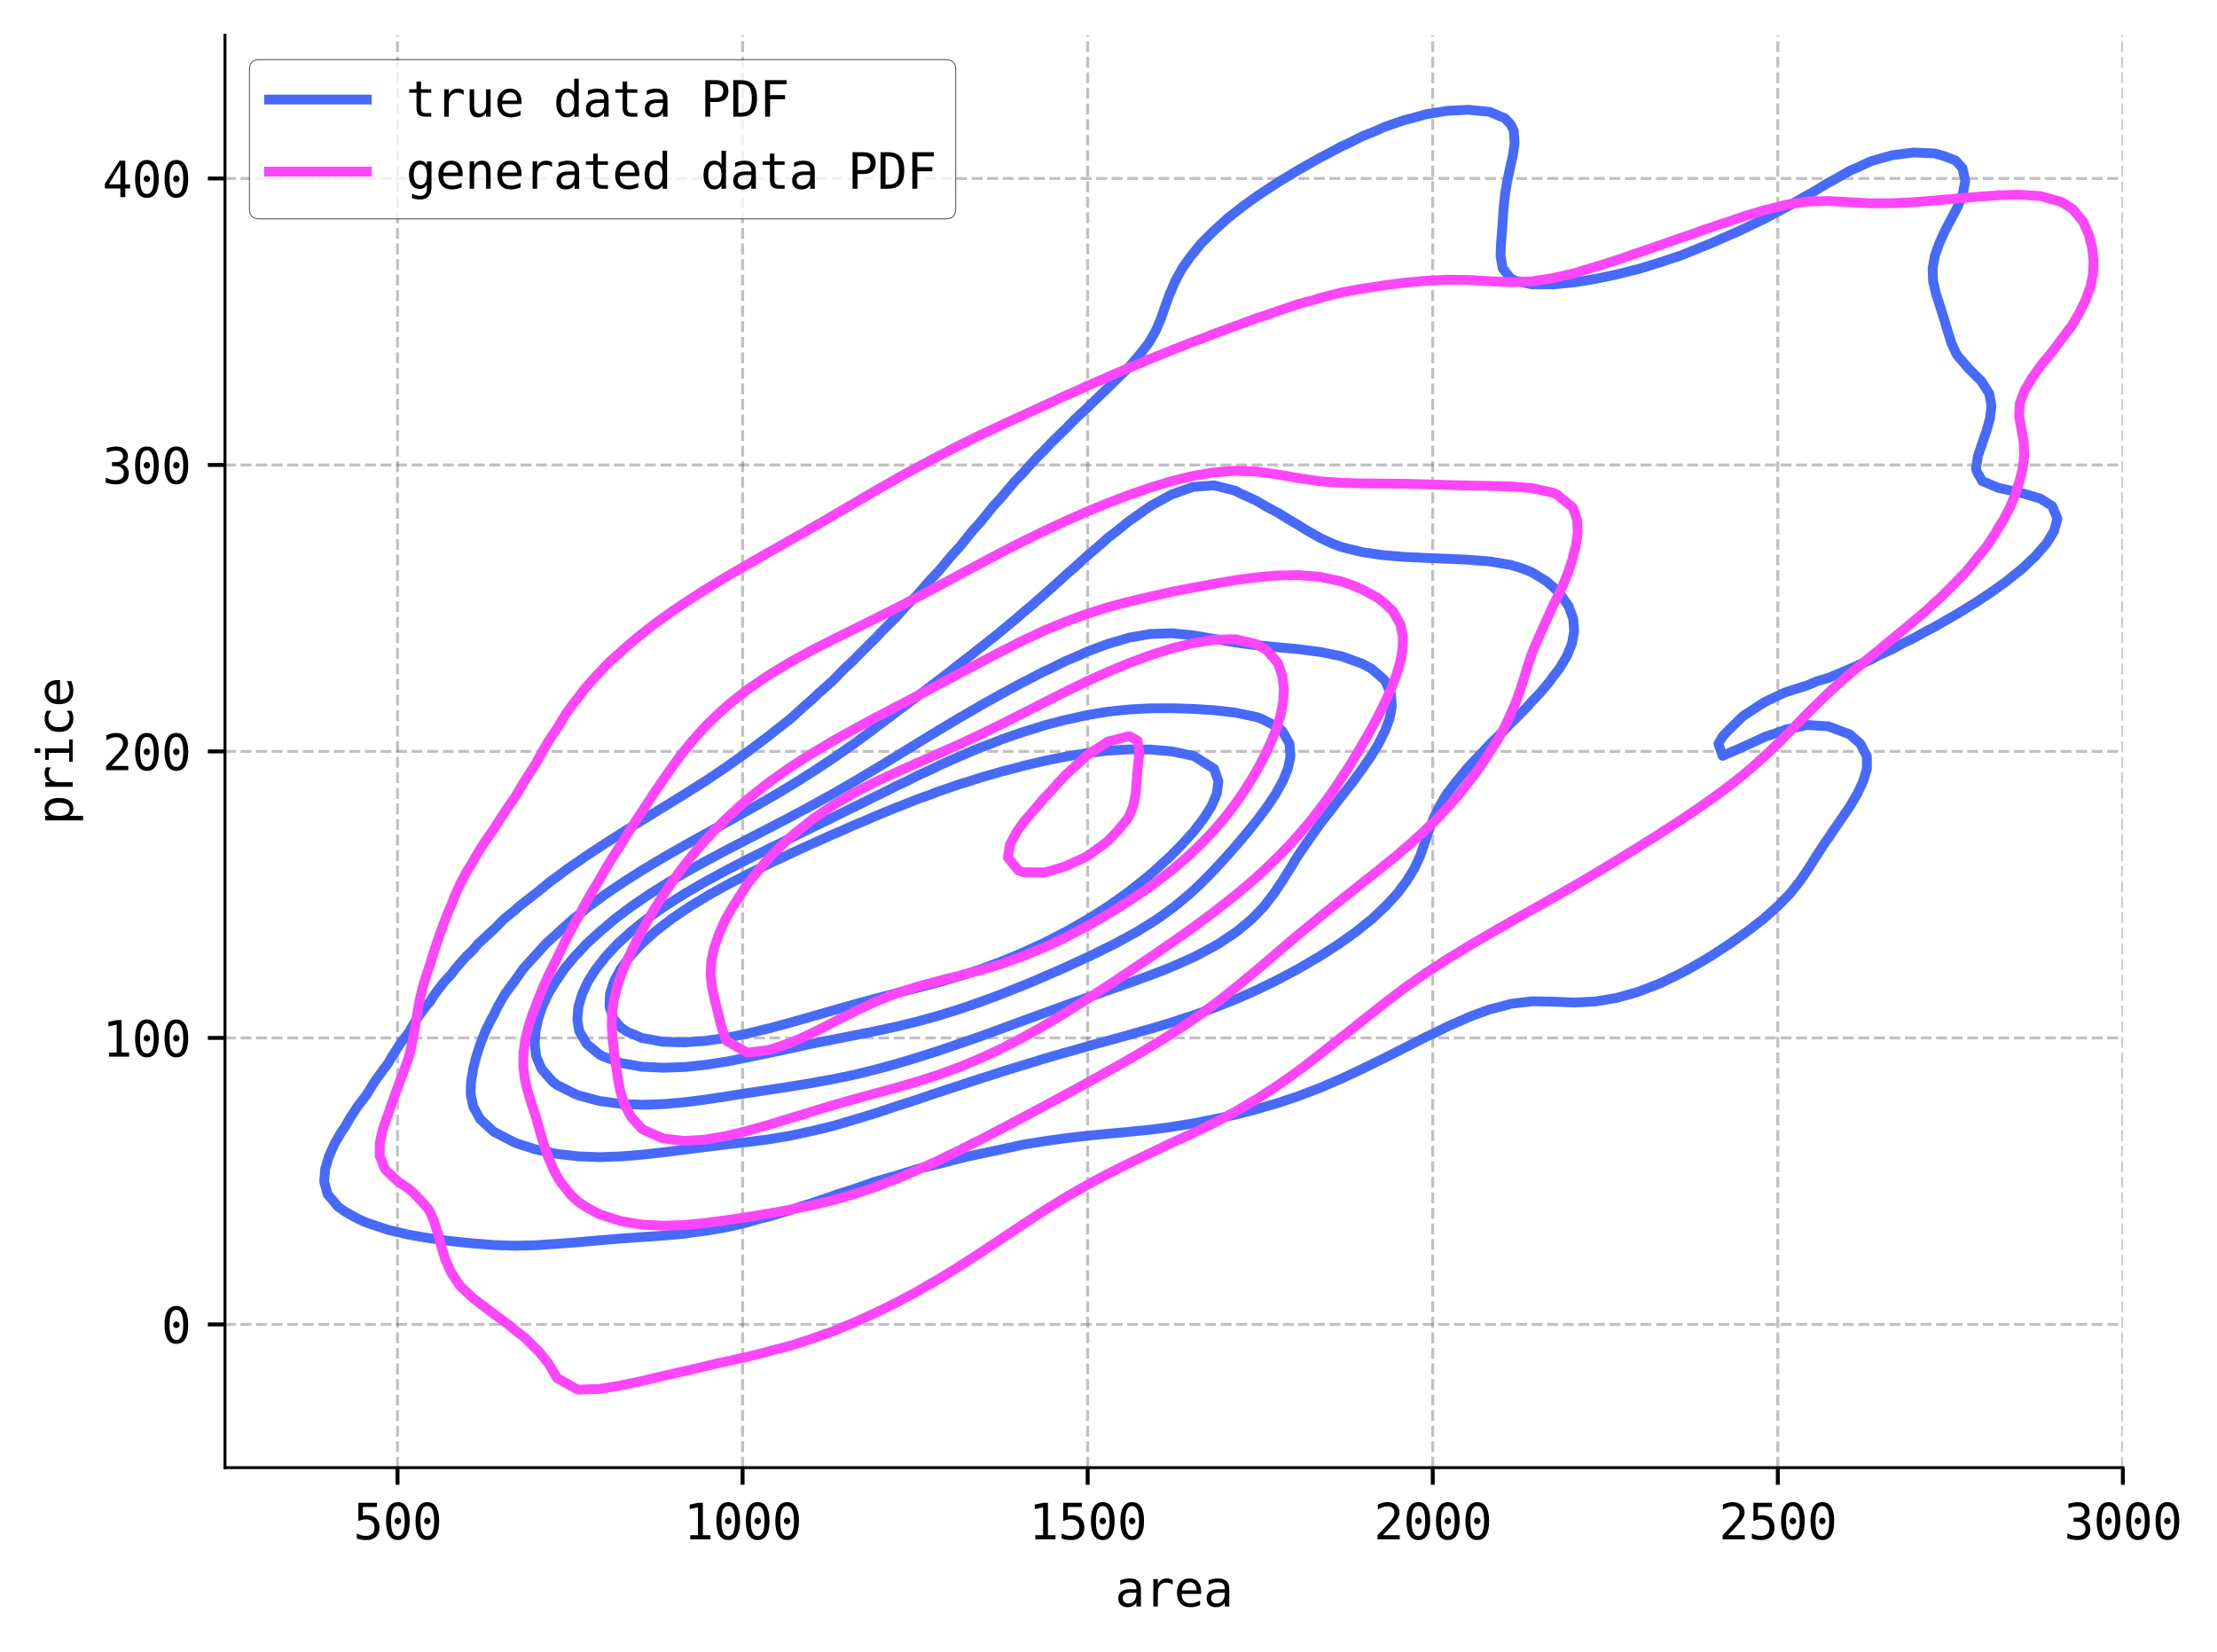 <?xml version="1.0" encoding="utf-8" standalone="no"?>
<!DOCTYPE svg PUBLIC "-//W3C//DTD SVG 1.1//EN"
  "http://www.w3.org/Graphics/SVG/1.1/DTD/svg11.dtd">
<svg xmlns:xlink="http://www.w3.org/1999/xlink" width="453.203pt" height="337.702pt" viewBox="0 0 453.203 337.702" xmlns="http://www.w3.org/2000/svg" version="1.1">
 <defs>
  <style type="text/css">*{stroke-linejoin: round; stroke-linecap: butt}</style>
 </defs>
 <g id="figure_1">
  <g id="patch_1">
   <path d="M 0 337.702 
L 453.203 337.702 
L 453.203 0 
L 0 0 
z
" style="fill: #ffffff"/>
  </g>
  <g id="axes_1">
   <g id="patch_2">
    <path d="M 45.992 300.04 
L 433.962 300.04 
L 433.962 7.2 
L 45.992 7.2 
z
" style="fill: #ffffff"/>
   </g>
   <g id="matplotlib.axis_1">
    <g id="xtick_1">
     <g id="line2d_1">
      <path d="M 81.262 300.04 
L 81.262 7.2 
" clip-path="url(#p91860127a2)" style="fill: none; stroke-dasharray: 2.22,0.96; stroke-dashoffset: 0; stroke: #6c6066; stroke-opacity: 0.4; stroke-width: 0.6"/>
     </g>
     <g id="line2d_2">
      <defs>
       <path id="m101c894a6f" d="M 0 0 
L 0 3.5 
" style="stroke: #000000; stroke-width: 0.8"/>
      </defs>
      <g>
       <use xlink:href="#m101c894a6f" x="81.262" y="300.04" style="stroke: #000000; stroke-width: 0.8"/>
      </g>
     </g>
     <g id="text_1">
      <!-- 500 -->
      <g transform="translate(72.232 314.692) scale(0.1 -0.1)">
       <defs>
        <path id="DejaVuSansMono-35" d="M 647 4666 
L 3009 4666 
L 3009 4134 
L 1222 4134 
L 1222 2988 
Q 1356 3038 1492 3061 
Q 1628 3084 1766 3084 
Q 2491 3084 2916 2656 
Q 3341 2228 3341 1497 
Q 3341 759 2895 334 
Q 2450 -91 1678 -91 
Q 1306 -91 998 -41 
Q 691 9 447 109 
L 447 750 
Q 734 594 1025 517 
Q 1316 441 1619 441 
Q 2141 441 2423 716 
Q 2706 991 2706 1497 
Q 2706 1997 2414 2275 
Q 2122 2553 1600 2553 
Q 1347 2553 1106 2495 
Q 866 2438 647 2322 
L 647 4666 
z
" transform="scale(0.016)"/>
        <path id="DejaVuSansMono-30" d="M 1509 2344 
Q 1509 2516 1629 2641 
Q 1750 2766 1919 2766 
Q 2094 2766 2219 2641 
Q 2344 2516 2344 2344 
Q 2344 2169 2220 2047 
Q 2097 1925 1919 1925 
Q 1744 1925 1626 2044 
Q 1509 2163 1509 2344 
z
M 1925 4250 
Q 1484 4250 1267 3775 
Q 1050 3300 1050 2328 
Q 1050 1359 1267 884 
Q 1484 409 1925 409 
Q 2369 409 2586 884 
Q 2803 1359 2803 2328 
Q 2803 3300 2586 3775 
Q 2369 4250 1925 4250 
z
M 1925 4750 
Q 2672 4750 3055 4137 
Q 3438 3525 3438 2328 
Q 3438 1134 3055 521 
Q 2672 -91 1925 -91 
Q 1178 -91 797 521 
Q 416 1134 416 2328 
Q 416 3525 797 4137 
Q 1178 4750 1925 4750 
z
" transform="scale(0.016)"/>
       </defs>
       <use xlink:href="#DejaVuSansMono-35"/>
       <use xlink:href="#DejaVuSansMono-30" x="60.205"/>
       <use xlink:href="#DejaVuSansMono-30" x="120.41"/>
      </g>
     </g>
    </g>
    <g id="xtick_2">
     <g id="line2d_3">
      <path d="M 151.802 300.04 
L 151.802 7.2 
" clip-path="url(#p91860127a2)" style="fill: none; stroke-dasharray: 2.22,0.96; stroke-dashoffset: 0; stroke: #6c6066; stroke-opacity: 0.4; stroke-width: 0.6"/>
     </g>
     <g id="line2d_4">
      <g>
       <use xlink:href="#m101c894a6f" x="151.802" y="300.04" style="stroke: #000000; stroke-width: 0.8"/>
      </g>
     </g>
     <g id="text_2">
      <!-- 1000 -->
      <g transform="translate(139.762 314.692) scale(0.1 -0.1)">
       <defs>
        <path id="DejaVuSansMono-31" d="M 844 531 
L 1825 531 
L 1825 4097 
L 769 3859 
L 769 4434 
L 1819 4666 
L 2450 4666 
L 2450 531 
L 3419 531 
L 3419 0 
L 844 0 
L 844 531 
z
" transform="scale(0.016)"/>
       </defs>
       <use xlink:href="#DejaVuSansMono-31"/>
       <use xlink:href="#DejaVuSansMono-30" x="60.205"/>
       <use xlink:href="#DejaVuSansMono-30" x="120.41"/>
       <use xlink:href="#DejaVuSansMono-30" x="180.615"/>
      </g>
     </g>
    </g>
    <g id="xtick_3">
     <g id="line2d_5">
      <path d="M 222.342 300.04 
L 222.342 7.2 
" clip-path="url(#p91860127a2)" style="fill: none; stroke-dasharray: 2.22,0.96; stroke-dashoffset: 0; stroke: #6c6066; stroke-opacity: 0.4; stroke-width: 0.6"/>
     </g>
     <g id="line2d_6">
      <g>
       <use xlink:href="#m101c894a6f" x="222.342" y="300.04" style="stroke: #000000; stroke-width: 0.8"/>
      </g>
     </g>
     <g id="text_3">
      <!-- 1500 -->
      <g transform="translate(210.302 314.692) scale(0.1 -0.1)">
       <use xlink:href="#DejaVuSansMono-31"/>
       <use xlink:href="#DejaVuSansMono-35" x="60.205"/>
       <use xlink:href="#DejaVuSansMono-30" x="120.41"/>
       <use xlink:href="#DejaVuSansMono-30" x="180.615"/>
      </g>
     </g>
    </g>
    <g id="xtick_4">
     <g id="line2d_7">
      <path d="M 292.882 300.04 
L 292.882 7.2 
" clip-path="url(#p91860127a2)" style="fill: none; stroke-dasharray: 2.22,0.96; stroke-dashoffset: 0; stroke: #6c6066; stroke-opacity: 0.4; stroke-width: 0.6"/>
     </g>
     <g id="line2d_8">
      <g>
       <use xlink:href="#m101c894a6f" x="292.882" y="300.04" style="stroke: #000000; stroke-width: 0.8"/>
      </g>
     </g>
     <g id="text_4">
      <!-- 2000 -->
      <g transform="translate(280.842 314.692) scale(0.1 -0.1)">
       <defs>
        <path id="DejaVuSansMono-32" d="M 1166 531 
L 3309 531 
L 3309 0 
L 475 0 
L 475 531 
Q 1059 1147 1496 1619 
Q 1934 2091 2100 2284 
Q 2413 2666 2522 2902 
Q 2631 3138 2631 3384 
Q 2631 3775 2401 3997 
Q 2172 4219 1772 4219 
Q 1488 4219 1175 4116 
Q 863 4013 513 3803 
L 513 4441 
Q 834 4594 1145 4672 
Q 1456 4750 1759 4750 
Q 2444 4750 2861 4386 
Q 3278 4022 3278 3431 
Q 3278 3131 3139 2831 
Q 3000 2531 2688 2169 
Q 2513 1966 2180 1606 
Q 1847 1247 1166 531 
z
" transform="scale(0.016)"/>
       </defs>
       <use xlink:href="#DejaVuSansMono-32"/>
       <use xlink:href="#DejaVuSansMono-30" x="60.205"/>
       <use xlink:href="#DejaVuSansMono-30" x="120.41"/>
       <use xlink:href="#DejaVuSansMono-30" x="180.615"/>
      </g>
     </g>
    </g>
    <g id="xtick_5">
     <g id="line2d_9">
      <path d="M 363.422 300.04 
L 363.422 7.2 
" clip-path="url(#p91860127a2)" style="fill: none; stroke-dasharray: 2.22,0.96; stroke-dashoffset: 0; stroke: #6c6066; stroke-opacity: 0.4; stroke-width: 0.6"/>
     </g>
     <g id="line2d_10">
      <g>
       <use xlink:href="#m101c894a6f" x="363.422" y="300.04" style="stroke: #000000; stroke-width: 0.8"/>
      </g>
     </g>
     <g id="text_5">
      <!-- 2500 -->
      <g transform="translate(351.382 314.692) scale(0.1 -0.1)">
       <use xlink:href="#DejaVuSansMono-32"/>
       <use xlink:href="#DejaVuSansMono-35" x="60.205"/>
       <use xlink:href="#DejaVuSansMono-30" x="120.41"/>
       <use xlink:href="#DejaVuSansMono-30" x="180.615"/>
      </g>
     </g>
    </g>
    <g id="xtick_6">
     <g id="line2d_11">
      <path d="M 433.962 300.04 
L 433.962 7.2 
" clip-path="url(#p91860127a2)" style="fill: none; stroke-dasharray: 2.22,0.96; stroke-dashoffset: 0; stroke: #6c6066; stroke-opacity: 0.4; stroke-width: 0.6"/>
     </g>
     <g id="line2d_12">
      <g>
       <use xlink:href="#m101c894a6f" x="433.962" y="300.04" style="stroke: #000000; stroke-width: 0.8"/>
      </g>
     </g>
     <g id="text_6">
      <!-- 3000 -->
      <g transform="translate(421.922 314.692) scale(0.1 -0.1)">
       <defs>
        <path id="DejaVuSansMono-33" d="M 2425 2497 
Q 2884 2375 3128 2064 
Q 3372 1753 3372 1288 
Q 3372 644 2939 276 
Q 2506 -91 1741 -91 
Q 1419 -91 1084 -31 
Q 750 28 428 141 
L 428 769 
Q 747 603 1056 522 
Q 1366 441 1672 441 
Q 2191 441 2469 675 
Q 2747 909 2747 1350 
Q 2747 1756 2469 1995 
Q 2191 2234 1716 2234 
L 1234 2234 
L 1234 2753 
L 1716 2753 
Q 2150 2753 2394 2943 
Q 2638 3134 2638 3475 
Q 2638 3834 2411 4026 
Q 2184 4219 1766 4219 
Q 1488 4219 1191 4156 
Q 894 4094 569 3969 
L 569 4550 
Q 947 4650 1242 4700 
Q 1538 4750 1766 4750 
Q 2447 4750 2855 4408 
Q 3263 4066 3263 3500 
Q 3263 3116 3048 2859 
Q 2834 2603 2425 2497 
z
" transform="scale(0.016)"/>
       </defs>
       <use xlink:href="#DejaVuSansMono-33"/>
       <use xlink:href="#DejaVuSansMono-30" x="60.205"/>
       <use xlink:href="#DejaVuSansMono-30" x="120.41"/>
       <use xlink:href="#DejaVuSansMono-30" x="180.615"/>
      </g>
     </g>
    </g>
    <g id="text_7">
     <!-- area -->
     <g transform="translate(227.937 328.423) scale(0.1 -0.1)">
      <defs>
       <path id="DejaVuSansMono-61" d="M 2194 1759 
L 2003 1759 
Q 1500 1759 1245 1582 
Q 991 1406 991 1056 
Q 991 741 1181 566 
Q 1372 391 1709 391 
Q 2184 391 2456 720 
Q 2728 1050 2731 1631 
L 2731 1759 
L 2194 1759 
z
M 3309 1997 
L 3309 0 
L 2731 0 
L 2731 519 
Q 2547 206 2267 57 
Q 1988 -91 1588 -91 
Q 1053 -91 734 211 
Q 416 513 416 1019 
Q 416 1603 808 1906 
Q 1200 2209 1959 2209 
L 2731 2209 
L 2731 2300 
Q 2728 2719 2518 2908 
Q 2309 3097 1850 3097 
Q 1556 3097 1256 3012 
Q 956 2928 672 2766 
L 672 3341 
Q 991 3463 1283 3523 
Q 1575 3584 1850 3584 
Q 2284 3584 2592 3456 
Q 2900 3328 3091 3072 
Q 3209 2916 3259 2686 
Q 3309 2456 3309 1997 
z
" transform="scale(0.016)"/>
       <path id="DejaVuSansMono-72" d="M 3609 2778 
Q 3425 2922 3234 2987 
Q 3044 3053 2816 3053 
Q 2278 3053 1993 2715 
Q 1709 2378 1709 1741 
L 1709 0 
L 1131 0 
L 1131 3500 
L 1709 3500 
L 1709 2816 
Q 1853 3188 2151 3386 
Q 2450 3584 2859 3584 
Q 3072 3584 3256 3531 
Q 3441 3478 3609 3366 
L 3609 2778 
z
" transform="scale(0.016)"/>
       <path id="DejaVuSansMono-65" d="M 3475 1894 
L 3475 1613 
L 984 1613 
L 984 1594 
Q 984 1022 1282 709 
Q 1581 397 2125 397 
Q 2400 397 2700 484 
Q 3000 572 3341 750 
L 3341 178 
Q 3013 44 2708 -23 
Q 2403 -91 2119 -91 
Q 1303 -91 843 398 
Q 384 888 384 1747 
Q 384 2584 834 3084 
Q 1284 3584 2034 3584 
Q 2703 3584 3089 3131 
Q 3475 2678 3475 1894 
z
M 2900 2063 
Q 2888 2569 2661 2833 
Q 2434 3097 2009 3097 
Q 1594 3097 1325 2822 
Q 1056 2547 1006 2059 
L 2900 2063 
z
" transform="scale(0.016)"/>
      </defs>
      <use xlink:href="#DejaVuSansMono-61"/>
      <use xlink:href="#DejaVuSansMono-72" x="60.205"/>
      <use xlink:href="#DejaVuSansMono-65" x="120.41"/>
      <use xlink:href="#DejaVuSansMono-61" x="180.615"/>
     </g>
    </g>
   </g>
   <g id="matplotlib.axis_2">
    <g id="ytick_1">
     <g id="line2d_13">
      <path d="M 45.992 270.756 
L 433.962 270.756 
" clip-path="url(#p91860127a2)" style="fill: none; stroke-dasharray: 2.22,0.96; stroke-dashoffset: 0; stroke: #6c6066; stroke-opacity: 0.4; stroke-width: 0.6"/>
     </g>
     <g id="line2d_14">
      <defs>
       <path id="m46edf86ee1" d="M 0 0 
L -3.5 0 
" style="stroke: #000000; stroke-width: 0.8"/>
      </defs>
      <g>
       <use xlink:href="#m46edf86ee1" x="45.992" y="270.756" style="stroke: #000000; stroke-width: 0.8"/>
      </g>
     </g>
     <g id="text_8">
      <!-- 0 -->
      <g transform="translate(32.972 274.582) scale(0.1 -0.1)">
       <use xlink:href="#DejaVuSansMono-30"/>
      </g>
     </g>
    </g>
    <g id="ytick_2">
     <g id="line2d_15">
      <path d="M 45.992 212.188 
L 433.962 212.188 
" clip-path="url(#p91860127a2)" style="fill: none; stroke-dasharray: 2.22,0.96; stroke-dashoffset: 0; stroke: #6c6066; stroke-opacity: 0.4; stroke-width: 0.6"/>
     </g>
     <g id="line2d_16">
      <g>
       <use xlink:href="#m46edf86ee1" x="45.992" y="212.188" style="stroke: #000000; stroke-width: 0.8"/>
      </g>
     </g>
     <g id="text_9">
      <!-- 100 -->
      <g transform="translate(20.931 216.014) scale(0.1 -0.1)">
       <use xlink:href="#DejaVuSansMono-31"/>
       <use xlink:href="#DejaVuSansMono-30" x="60.205"/>
       <use xlink:href="#DejaVuSansMono-30" x="120.41"/>
      </g>
     </g>
    </g>
    <g id="ytick_3">
     <g id="line2d_17">
      <path d="M 45.992 153.62 
L 433.962 153.62 
" clip-path="url(#p91860127a2)" style="fill: none; stroke-dasharray: 2.22,0.96; stroke-dashoffset: 0; stroke: #6c6066; stroke-opacity: 0.4; stroke-width: 0.6"/>
     </g>
     <g id="line2d_18">
      <g>
       <use xlink:href="#m46edf86ee1" x="45.992" y="153.62" style="stroke: #000000; stroke-width: 0.8"/>
      </g>
     </g>
     <g id="text_10">
      <!-- 200 -->
      <g transform="translate(20.931 157.446) scale(0.1 -0.1)">
       <use xlink:href="#DejaVuSansMono-32"/>
       <use xlink:href="#DejaVuSansMono-30" x="60.205"/>
       <use xlink:href="#DejaVuSansMono-30" x="120.41"/>
      </g>
     </g>
    </g>
    <g id="ytick_4">
     <g id="line2d_19">
      <path d="M 45.992 95.052 
L 433.962 95.052 
" clip-path="url(#p91860127a2)" style="fill: none; stroke-dasharray: 2.22,0.96; stroke-dashoffset: 0; stroke: #6c6066; stroke-opacity: 0.4; stroke-width: 0.6"/>
     </g>
     <g id="line2d_20">
      <g>
       <use xlink:href="#m46edf86ee1" x="45.992" y="95.052" style="stroke: #000000; stroke-width: 0.8"/>
      </g>
     </g>
     <g id="text_11">
      <!-- 300 -->
      <g transform="translate(20.931 98.878) scale(0.1 -0.1)">
       <use xlink:href="#DejaVuSansMono-33"/>
       <use xlink:href="#DejaVuSansMono-30" x="60.205"/>
       <use xlink:href="#DejaVuSansMono-30" x="120.41"/>
      </g>
     </g>
    </g>
    <g id="ytick_5">
     <g id="line2d_21">
      <path d="M 45.992 36.484 
L 433.962 36.484 
" clip-path="url(#p91860127a2)" style="fill: none; stroke-dasharray: 2.22,0.96; stroke-dashoffset: 0; stroke: #6c6066; stroke-opacity: 0.4; stroke-width: 0.6"/>
     </g>
     <g id="line2d_22">
      <g>
       <use xlink:href="#m46edf86ee1" x="45.992" y="36.484" style="stroke: #000000; stroke-width: 0.8"/>
      </g>
     </g>
     <g id="text_12">
      <!-- 400 -->
      <g transform="translate(20.931 40.31) scale(0.1 -0.1)">
       <defs>
        <path id="DejaVuSansMono-34" d="M 2297 4091 
L 825 1625 
L 2297 1625 
L 2297 4091 
z
M 2194 4666 
L 2925 4666 
L 2925 1625 
L 3547 1625 
L 3547 1113 
L 2925 1113 
L 2925 0 
L 2297 0 
L 2297 1113 
L 319 1113 
L 319 1709 
L 2194 4666 
z
" transform="scale(0.016)"/>
       </defs>
       <use xlink:href="#DejaVuSansMono-34"/>
       <use xlink:href="#DejaVuSansMono-30" x="60.205"/>
       <use xlink:href="#DejaVuSansMono-30" x="120.41"/>
      </g>
     </g>
    </g>
    <g id="text_13">
     <!-- price -->
     <g transform="translate(14.852 168.671) rotate(-90) scale(0.1 -0.1)">
      <defs>
       <path id="DejaVuSansMono-70" d="M 1172 441 
L 1172 -1331 
L 594 -1331 
L 594 3500 
L 1172 3500 
L 1172 3053 
Q 1316 3313 1555 3448 
Q 1794 3584 2106 3584 
Q 2741 3584 3102 3093 
Q 3463 2603 3463 1734 
Q 3463 881 3100 395 
Q 2738 -91 2106 -91 
Q 1788 -91 1548 45 
Q 1309 181 1172 441 
z
M 2859 1747 
Q 2859 2416 2648 2756 
Q 2438 3097 2022 3097 
Q 1603 3097 1387 2755 
Q 1172 2413 1172 1747 
Q 1172 1084 1387 740 
Q 1603 397 2022 397 
Q 2438 397 2648 737 
Q 2859 1078 2859 1747 
z
" transform="scale(0.016)"/>
       <path id="DejaVuSansMono-69" d="M 800 3500 
L 2272 3500 
L 2272 447 
L 3413 447 
L 3413 0 
L 556 0 
L 556 447 
L 1697 447 
L 1697 3053 
L 800 3053 
L 800 3500 
z
M 1697 4863 
L 2272 4863 
L 2272 4134 
L 1697 4134 
L 1697 4863 
z
" transform="scale(0.016)"/>
       <path id="DejaVuSansMono-63" d="M 3316 178 
Q 3084 44 2839 -23 
Q 2594 -91 2338 -91 
Q 1525 -91 1067 396 
Q 609 884 609 1747 
Q 609 2609 1067 3096 
Q 1525 3584 2338 3584 
Q 2591 3584 2831 3518 
Q 3072 3453 3316 3316 
L 3316 2713 
Q 3088 2916 2858 3006 
Q 2628 3097 2338 3097 
Q 1797 3097 1506 2747 
Q 1216 2397 1216 1747 
Q 1216 1100 1508 748 
Q 1800 397 2338 397 
Q 2638 397 2875 489 
Q 3113 581 3316 775 
L 3316 178 
z
" transform="scale(0.016)"/>
      </defs>
      <use xlink:href="#DejaVuSansMono-70"/>
      <use xlink:href="#DejaVuSansMono-72" x="60.205"/>
      <use xlink:href="#DejaVuSansMono-69" x="120.41"/>
      <use xlink:href="#DejaVuSansMono-63" x="180.615"/>
      <use xlink:href="#DejaVuSansMono-65" x="240.82"/>
     </g>
    </g>
   </g>
   <g id="QuadContourSet_1">
    <path d="M 100.908 254.521 
L 105.24 254.666 
L 109.571 254.572 
L 112.833 254.34 
L 113.903 254.281 
L 118.234 253.942 
L 122.566 253.562 
L 126.897 253.202 
L 131.229 252.898 
L 135.561 252.608 
L 139.892 252.212 
L 142.865 251.782 
L 144.224 251.63 
L 148.555 250.892 
L 152.887 249.88 
L 155.08 249.225 
L 157.218 248.698 
L 161.55 247.395 
L 163.626 246.668 
L 165.881 245.989 
L 170.213 244.504 
L 171.313 244.11 
L 174.544 243.094 
L 178.876 241.582 
L 178.965 241.553 
L 183.207 240.345 
L 187.539 238.996 
L 187.539 238.996 
L 191.87 237.953 
L 196.202 236.835 
L 197.796 236.438 
L 200.533 235.858 
L 204.865 234.942 
L 209.196 233.99 
L 209.784 233.881 
L 213.528 233.293 
L 217.859 232.692 
L 222.191 232.191 
L 226.522 231.777 
L 230.854 231.376 
L 231.319 231.324 
L 235.185 230.949 
L 239.517 230.383 
L 243.848 229.67 
L 248.18 228.816 
L 248.391 228.766 
L 252.511 227.882 
L 256.843 226.78 
L 258.725 226.209 
L 261.174 225.513 
L 265.506 224.051 
L 266.52 223.652 
L 269.837 222.404 
L 272.857 221.094 
L 274.169 220.542 
L 278.433 218.537 
L 278.5 218.506 
L 282.832 216.382 
L 283.638 215.98 
L 287.164 214.188 
L 288.714 213.422 
L 291.495 211.998 
L 293.887 210.865 
L 295.827 209.893 
L 299.427 208.308 
L 300.158 207.959 
L 304.49 206.365 
L 306.945 205.75 
L 308.821 205.218 
L 313.153 204.702 
L 317.484 204.771 
L 321.816 204.955 
L 326.147 204.736 
L 330.479 204.007 
L 333.401 203.193 
L 334.81 202.784 
L 339.142 201.121 
L 340.191 200.636 
L 343.473 199.043 
L 345.269 198.078 
L 347.805 196.625 
L 349.644 195.521 
L 352.136 193.905 
L 353.583 192.964 
L 356.468 190.913 
L 357.198 190.406 
L 360.494 187.849 
L 360.799 187.57 
L 363.372 185.292 
L 365.131 183.487 
L 365.872 182.734 
L 367.912 180.177 
L 369.462 177.909 
L 369.648 177.62 
L 371.262 175.062 
L 372.916 172.505 
L 373.794 171.297 
L 374.669 169.948 
L 376.431 167.39 
L 378.125 164.885 
L 378.158 164.833 
L 379.672 162.276 
L 380.876 159.718 
L 381.635 157.161 
L 381.627 154.604 
L 380.296 152.046 
L 378.125 150.132 
L 376.398 149.489 
L 373.794 148.496 
L 369.462 148.21 
L 365.131 149.114 
L 364.21 149.489 
L 360.799 150.623 
L 357.737 152.046 
L 356.468 152.63 
L 352.136 154.517 
L 351.278 152.046 
L 352.136 150.563 
L 353.142 149.489 
L 355.744 146.932 
L 356.468 146.285 
L 359.401 144.374 
L 360.799 143.495 
L 364.299 141.817 
L 365.131 141.474 
L 369.462 140.109 
L 371.43 139.26 
L 373.794 138.578 
L 378.125 136.748 
L 378.199 136.702 
L 382.457 134.849 
L 383.681 134.145 
L 386.788 132.738 
L 388.858 131.587 
L 391.12 130.507 
L 393.769 129.03 
L 395.451 128.168 
L 398.391 126.473 
L 399.783 125.692 
L 402.688 123.915 
L 404.114 123.025 
L 406.633 121.358 
L 408.446 120.079 
L 410.207 118.801 
L 412.777 116.733 
L 413.387 116.243 
L 416.093 113.686 
L 417.109 112.5 
L 418.329 111.129 
L 419.898 108.571 
L 420.582 106.014 
L 419.502 103.457 
L 417.109 101.942 
L 413.638 100.899 
L 412.777 100.681 
L 408.446 99.711 
L 405.205 98.342 
L 404.114 96.415 
L 403.933 95.785 
L 404.114 94.635 
L 404.328 93.227 
L 405.194 90.67 
L 406.082 88.113 
L 406.791 85.555 
L 407.095 82.998 
L 406.638 80.441 
L 404.999 77.883 
L 404.114 77.025 
L 402.427 75.326 
L 400.215 72.769 
L 399.783 72.067 
L 398.956 70.211 
L 398.129 67.654 
L 397.379 65.097 
L 396.566 62.539 
L 395.742 59.982 
L 395.451 58.714 
L 395.159 57.425 
L 395.07 54.867 
L 395.451 52.736 
L 395.528 52.31 
L 396.424 49.753 
L 397.591 47.195 
L 398.935 44.638 
L 399.783 43.043 
L 400.274 42.081 
L 401.254 39.523 
L 401.741 36.966 
L 401.188 34.409 
L 399.783 32.812 
L 397.248 31.851 
L 395.451 31.362 
L 391.12 31.178 
L 386.788 31.737 
L 386.387 31.851 
L 382.457 32.958 
L 379.314 34.409 
L 378.125 34.918 
L 374.536 36.966 
L 373.794 37.338 
L 370.168 39.523 
L 369.462 39.884 
L 365.688 42.081 
L 365.131 42.354 
L 360.907 44.638 
L 360.799 44.688 
L 356.468 46.763 
L 355.592 47.195 
L 352.136 48.692 
L 349.754 49.753 
L 347.805 50.531 
L 343.473 52.272 
L 343.369 52.31 
L 339.142 53.704 
L 335.385 54.867 
L 334.81 55.031 
L 330.479 56.11 
L 326.147 57.019 
L 323.712 57.425 
L 321.816 57.72 
L 317.484 58.144 
L 313.153 58.121 
L 309.956 57.425 
L 308.821 56.916 
L 307.184 54.867 
L 306.738 52.31 
L 306.84 49.753 
L 307.048 47.195 
L 307.226 44.638 
L 307.408 42.081 
L 307.692 39.523 
L 308.123 36.966 
L 308.669 34.409 
L 308.821 33.703 
L 309.254 31.851 
L 309.622 29.294 
L 309.444 26.737 
L 308.821 25.448 
L 307.632 24.179 
L 304.49 22.86 
L 300.158 22.439 
L 295.827 22.662 
L 291.495 23.357 
L 288.593 24.179 
L 287.164 24.52 
L 282.832 26.024 
L 281.299 26.737 
L 278.5 27.861 
L 275.653 29.294 
L 274.169 29.962 
L 270.641 31.851 
L 269.837 32.25 
L 266.038 34.409 
L 265.506 34.7 
L 261.767 36.966 
L 261.174 37.327 
L 257.812 39.523 
L 256.843 40.188 
L 254.19 42.081 
L 252.511 43.397 
L 250.939 44.638 
L 248.18 47.151 
L 248.13 47.195 
L 245.563 49.753 
L 243.848 51.872 
L 243.469 52.31 
L 241.657 54.867 
L 240.265 57.425 
L 239.517 59.19 
L 239.148 59.982 
L 238.218 62.539 
L 237.333 65.097 
L 236.244 67.654 
L 235.185 69.49 
L 234.758 70.211 
L 232.752 72.769 
L 230.854 74.954 
L 230.52 75.326 
L 227.917 77.883 
L 226.522 79.262 
L 225.268 80.441 
L 222.644 82.998 
L 222.191 83.445 
L 219.883 85.555 
L 217.859 87.641 
L 217.352 88.113 
L 214.74 90.67 
L 213.528 92 
L 212.263 93.227 
L 209.906 95.785 
L 209.196 96.619 
L 207.522 98.342 
L 205.353 100.899 
L 204.865 101.506 
L 203.061 103.457 
L 200.997 106.014 
L 200.533 106.604 
L 198.756 108.571 
L 196.701 111.129 
L 196.202 111.753 
L 194.431 113.686 
L 192.313 116.243 
L 191.87 116.773 
L 189.935 118.801 
L 187.74 121.358 
L 187.539 121.587 
L 185.217 123.915 
L 183.207 126.174 
L 182.904 126.473 
L 180.315 129.03 
L 178.876 130.586 
L 177.825 131.587 
L 175.289 134.145 
L 174.544 134.921 
L 172.616 136.702 
L 170.213 139.18 
L 170.124 139.26 
L 167.237 141.817 
L 165.881 143.119 
L 164.405 144.374 
L 161.611 146.932 
L 161.55 146.984 
L 158.347 149.489 
L 157.218 150.408 
L 155.014 152.046 
L 152.887 153.665 
L 151.559 154.604 
L 148.555 156.741 
L 147.934 157.161 
L 144.224 159.652 
L 144.122 159.718 
L 140.07 162.276 
L 139.892 162.384 
L 135.919 164.833 
L 135.561 165.048 
L 131.755 167.39 
L 131.229 167.711 
L 127.634 169.948 
L 126.897 170.411 
L 123.604 172.505 
L 122.566 173.191 
L 119.71 175.062 
L 118.234 176.101 
L 116 177.62 
L 113.903 179.207 
L 112.533 180.177 
L 109.571 182.605 
L 109.397 182.734 
L 106.107 185.292 
L 105.24 186.099 
L 103.062 187.849 
L 100.908 190.044 
L 100.479 190.406 
L 97.726 192.964 
L 96.577 194.323 
L 95.297 195.521 
L 93.053 198.078 
L 92.245 199.195 
L 90.871 200.636 
L 88.896 203.193 
L 87.914 204.755 
L 87.062 205.75 
L 85.179 208.308 
L 83.68 210.865 
L 83.582 211.04 
L 81.772 213.422 
L 80.144 215.98 
L 79.251 217.511 
L 78.451 218.537 
L 76.616 221.094 
L 75.016 223.652 
L 74.919 223.814 
L 73.088 226.209 
L 71.434 228.766 
L 70.588 230.272 
L 69.835 231.324 
L 68.356 233.881 
L 67.226 236.438 
L 66.475 238.996 
L 66.268 241.553 
L 66.953 244.11 
L 69.078 246.668 
L 70.588 247.736 
L 73.278 249.225 
L 74.919 249.943 
L 79.251 251.399 
L 80.807 251.782 
L 83.582 252.415 
L 87.914 253.161 
L 92.245 253.738 
L 96.577 254.188 
L 98.702 254.34 
L 100.908 254.521 
z
" clip-path="url(#p91860127a2)" style="fill: none; stroke: #486afb; stroke-width: 2"/>
    <path d="M 122.566 236.561 
L 125.965 236.438 
L 126.897 236.41 
L 131.229 236.059 
L 135.561 235.578 
L 139.892 235.037 
L 144.224 234.487 
L 148.555 233.949 
L 149.103 233.881 
L 152.887 233.464 
L 157.218 232.905 
L 161.55 232.183 
L 165.483 231.324 
L 165.881 231.246 
L 170.213 230.2 
L 174.544 228.93 
L 175.042 228.766 
L 178.876 227.623 
L 183.07 226.209 
L 183.207 226.167 
L 187.539 224.778 
L 190.794 223.652 
L 191.87 223.305 
L 196.202 221.893 
L 198.574 221.094 
L 200.533 220.473 
L 204.865 219.083 
L 206.569 218.537 
L 209.196 217.742 
L 213.528 216.417 
L 214.987 215.98 
L 217.859 215.169 
L 222.191 213.937 
L 224 213.422 
L 226.522 212.748 
L 230.854 211.555 
L 233.211 210.865 
L 235.185 210.319 
L 239.517 209.024 
L 241.664 208.308 
L 243.848 207.607 
L 248.18 206.035 
L 248.9 205.75 
L 252.511 204.337 
L 255.119 203.193 
L 256.843 202.424 
L 260.536 200.636 
L 261.174 200.312 
L 265.371 198.078 
L 265.506 198.001 
L 269.754 195.521 
L 269.837 195.467 
L 273.74 192.964 
L 274.169 192.648 
L 277.33 190.406 
L 278.5 189.431 
L 280.496 187.849 
L 282.832 185.628 
L 283.206 185.292 
L 285.587 182.734 
L 287.164 180.608 
L 287.507 180.177 
L 289.084 177.62 
L 290.275 175.062 
L 291.181 172.505 
L 291.495 171.494 
L 292.013 169.948 
L 293.006 167.39 
L 294.26 164.833 
L 295.763 162.276 
L 295.827 162.189 
L 297.749 159.718 
L 299.849 157.161 
L 300.158 156.812 
L 302.261 154.604 
L 304.49 152.232 
L 304.677 152.046 
L 307.278 149.489 
L 308.821 147.872 
L 309.81 146.932 
L 312.304 144.374 
L 313.153 143.391 
L 314.683 141.817 
L 316.842 139.26 
L 317.484 138.318 
L 318.749 136.702 
L 320.293 134.145 
L 321.335 131.587 
L 321.794 129.03 
L 321.597 126.473 
L 320.653 123.915 
L 318.865 121.358 
L 317.484 120.001 
L 316.084 118.801 
L 313.153 117 
L 311.272 116.243 
L 308.821 115.487 
L 304.49 114.771 
L 300.158 114.429 
L 295.827 114.233 
L 291.495 114.062 
L 287.164 113.846 
L 285.009 113.686 
L 282.832 113.502 
L 278.5 112.885 
L 274.169 111.812 
L 272.362 111.129 
L 269.837 109.953 
L 267.394 108.571 
L 265.506 107.406 
L 263.151 106.014 
L 261.174 104.785 
L 258.65 103.457 
L 256.843 102.374 
L 253.612 100.899 
L 252.511 100.326 
L 248.18 99.224 
L 243.848 99.549 
L 240.06 100.899 
L 239.517 101.068 
L 235.185 103.457 
L 235.185 103.457 
L 231.559 106.014 
L 230.854 106.463 
L 228.292 108.571 
L 226.522 109.914 
L 225.186 111.129 
L 222.191 113.683 
L 222.187 113.686 
L 219.382 116.243 
L 217.859 117.544 
L 216.525 118.801 
L 213.65 121.358 
L 213.528 121.457 
L 210.734 123.915 
L 209.196 125.189 
L 207.728 126.473 
L 204.865 128.851 
L 204.657 129.03 
L 201.477 131.587 
L 200.533 132.305 
L 198.214 134.145 
L 196.202 135.685 
L 194.915 136.702 
L 191.87 139.056 
L 191.612 139.26 
L 188.244 141.817 
L 187.539 142.336 
L 184.843 144.374 
L 183.207 145.597 
L 181.441 146.932 
L 178.876 148.856 
L 178.031 149.489 
L 174.579 152.046 
L 174.544 152.07 
L 170.904 154.604 
L 170.213 155.068 
L 167.084 157.161 
L 165.881 157.932 
L 163.078 159.718 
L 161.55 160.644 
L 158.856 162.276 
L 157.218 163.213 
L 154.422 164.833 
L 152.887 165.673 
L 149.827 167.39 
L 148.555 168.068 
L 145.163 169.948 
L 144.224 170.447 
L 140.537 172.505 
L 139.892 172.857 
L 136.044 175.062 
L 135.561 175.339 
L 131.749 177.62 
L 131.229 177.939 
L 127.689 180.177 
L 126.897 180.708 
L 123.892 182.734 
L 122.566 183.715 
L 120.385 185.292 
L 118.234 187.062 
L 117.222 187.849 
L 114.337 190.406 
L 113.903 190.84 
L 111.554 192.964 
L 109.571 195.196 
L 109.24 195.521 
L 106.941 198.078 
L 105.24 200.491 
L 105.118 200.636 
L 103.244 203.193 
L 101.765 205.75 
L 100.908 207.539 
L 100.452 208.308 
L 99.199 210.865 
L 98.186 213.422 
L 97.363 215.98 
L 96.721 218.537 
L 96.577 219.505 
L 96.282 221.094 
L 96.224 223.652 
L 96.577 225.467 
L 96.741 226.209 
L 98.131 228.766 
L 100.88 231.324 
L 100.908 231.343 
L 105.24 233.588 
L 106.058 233.881 
L 109.571 235.001 
L 113.903 235.904 
L 118.234 236.401 
L 119.246 236.438 
L 122.566 236.561 
z
" clip-path="url(#p91860127a2)" style="fill: none; stroke: #486afb; stroke-width: 2"/>
    <path d="M 118.234 223.924 
L 122.566 225.076 
L 126.897 225.665 
L 131.229 225.85 
L 135.561 225.717 
L 139.892 225.342 
L 144.224 224.793 
L 148.555 224.138 
L 151.585 223.652 
L 152.887 223.453 
L 157.218 222.8 
L 161.55 222.133 
L 165.881 221.422 
L 167.639 221.094 
L 170.213 220.639 
L 174.544 219.735 
L 178.876 218.675 
L 179.359 218.537 
L 183.207 217.502 
L 187.539 216.198 
L 188.197 215.98 
L 191.87 214.819 
L 195.934 213.422 
L 196.202 213.333 
L 200.533 211.827 
L 203.162 210.865 
L 204.865 210.251 
L 209.196 208.657 
L 210.156 208.308 
L 213.528 207.08 
L 217.168 205.75 
L 217.859 205.494 
L 222.191 203.967 
L 224.436 203.193 
L 226.522 202.45 
L 230.854 200.931 
L 231.704 200.636 
L 235.185 199.362 
L 238.523 198.078 
L 239.517 197.663 
L 243.848 195.745 
L 244.322 195.521 
L 248.18 193.466 
L 249.059 192.964 
L 252.511 190.658 
L 252.87 190.406 
L 255.927 187.849 
L 256.843 186.905 
L 258.383 185.292 
L 260.367 182.734 
L 261.174 181.524 
L 262.083 180.177 
L 263.698 177.62 
L 265.251 175.062 
L 265.506 174.677 
L 266.99 172.505 
L 268.778 169.948 
L 269.837 168.489 
L 270.677 167.39 
L 272.665 164.833 
L 274.169 162.846 
L 274.632 162.276 
L 276.633 159.718 
L 278.478 157.161 
L 278.5 157.125 
L 280.27 154.604 
L 281.815 152.046 
L 282.832 149.978 
L 283.101 149.489 
L 284.053 146.932 
L 284.524 144.374 
L 284.337 141.817 
L 283.19 139.26 
L 282.832 138.842 
L 280.367 136.702 
L 278.5 135.688 
L 274.169 134.145 
L 274.169 134.145 
L 269.837 133.277 
L 265.506 132.727 
L 261.174 132.316 
L 256.843 131.898 
L 254.259 131.587 
L 252.511 131.345 
L 248.18 130.607 
L 243.848 129.877 
L 239.517 129.46 
L 235.185 129.603 
L 230.854 130.352 
L 226.637 131.587 
L 226.522 131.618 
L 222.191 133.237 
L 220.231 134.145 
L 217.859 135.133 
L 214.684 136.702 
L 213.528 137.219 
L 209.584 139.26 
L 209.196 139.442 
L 204.865 141.772 
L 204.79 141.817 
L 200.533 144.191 
L 200.237 144.374 
L 196.202 146.702 
L 195.84 146.932 
L 191.87 149.291 
L 191.565 149.489 
L 187.539 151.935 
L 187.369 152.046 
L 183.207 154.6 
L 183.202 154.604 
L 179.002 157.161 
L 178.876 157.231 
L 174.709 159.718 
L 174.544 159.809 
L 170.28 162.276 
L 170.213 162.312 
L 165.881 164.715 
L 165.675 164.833 
L 161.55 167.027 
L 160.886 167.39 
L 157.218 169.279 
L 155.967 169.948 
L 152.887 171.509 
L 151.008 172.505 
L 148.555 173.757 
L 146.125 175.062 
L 144.224 176.066 
L 141.427 177.62 
L 139.892 178.478 
L 136.995 180.177 
L 135.561 181.048 
L 132.879 182.734 
L 131.229 183.842 
L 129.106 185.292 
L 126.897 186.956 
L 125.703 187.849 
L 122.693 190.406 
L 122.566 190.526 
L 119.874 192.964 
L 118.234 194.761 
L 117.484 195.521 
L 115.353 198.078 
L 113.903 200.244 
L 113.607 200.636 
L 112.053 203.193 
L 110.877 205.75 
L 110.021 208.308 
L 109.571 210.453 
L 109.47 210.865 
L 109.292 213.422 
L 109.571 215.621 
L 109.624 215.98 
L 110.707 218.537 
L 112.957 221.094 
L 113.903 221.818 
L 117.565 223.652 
L 118.234 223.924 
z
" clip-path="url(#p91860127a2)" style="fill: none; stroke: #486afb; stroke-width: 2"/>
    <path d="M 126.897 217.311 
L 131.229 218.07 
L 135.561 218.289 
L 139.892 218.133 
L 144.224 217.689 
L 148.555 217.016 
L 152.887 216.166 
L 153.767 215.98 
L 157.218 215.274 
L 161.55 214.338 
L 165.741 213.422 
L 165.881 213.392 
L 170.213 212.534 
L 174.544 211.68 
L 178.643 210.865 
L 178.876 210.819 
L 183.207 209.882 
L 187.539 208.832 
L 189.423 208.308 
L 191.87 207.63 
L 196.202 206.285 
L 197.756 205.75 
L 200.533 204.789 
L 204.842 203.193 
L 204.865 203.185 
L 209.196 201.448 
L 211.167 200.636 
L 213.528 199.624 
L 217.087 198.078 
L 217.859 197.724 
L 222.191 195.734 
L 222.662 195.521 
L 226.522 193.62 
L 227.857 192.964 
L 230.854 191.332 
L 232.532 190.406 
L 235.185 188.763 
L 236.621 187.849 
L 239.517 185.758 
L 240.138 185.292 
L 243.198 182.734 
L 243.848 182.145 
L 245.927 180.177 
L 248.18 177.864 
L 248.408 177.62 
L 250.759 175.062 
L 252.511 173.072 
L 253 172.505 
L 255.151 169.948 
L 256.843 167.829 
L 257.195 167.39 
L 259.092 164.833 
L 260.791 162.276 
L 261.174 161.567 
L 262.219 159.718 
L 263.267 157.161 
L 263.808 154.604 
L 263.6 152.046 
L 262.173 149.489 
L 261.174 148.627 
L 257.872 146.932 
L 256.843 146.577 
L 252.511 145.681 
L 248.18 145.192 
L 243.848 144.917 
L 239.517 144.788 
L 235.185 144.813 
L 230.854 145.031 
L 226.522 145.485 
L 222.191 146.2 
L 218.952 146.932 
L 217.859 147.153 
L 213.528 148.277 
L 209.691 149.489 
L 209.196 149.629 
L 204.865 151.118 
L 202.571 152.046 
L 200.533 152.788 
L 196.256 154.604 
L 196.202 154.624 
L 191.87 156.554 
L 190.674 157.161 
L 187.539 158.591 
L 185.337 159.718 
L 183.207 160.7 
L 180.118 162.276 
L 178.876 162.848 
L 174.929 164.833 
L 174.544 165.009 
L 170.213 167.141 
L 169.735 167.39 
L 165.881 169.248 
L 164.504 169.948 
L 161.55 171.355 
L 159.258 172.505 
L 157.218 173.48 
L 154.077 175.062 
L 152.887 175.645 
L 149.062 177.62 
L 148.555 177.88 
L 144.311 180.177 
L 144.224 180.225 
L 139.9 182.734 
L 139.892 182.739 
L 135.871 185.292 
L 135.561 185.506 
L 132.242 187.849 
L 131.229 188.652 
L 129.024 190.406 
L 126.897 192.37 
L 126.24 192.964 
L 123.831 195.521 
L 122.566 197.165 
L 121.822 198.078 
L 120.2 200.636 
L 119.012 203.193 
L 118.25 205.75 
L 118.234 205.924 
L 118.002 208.308 
L 118.234 209.828 
L 118.433 210.865 
L 119.943 213.422 
L 122.566 215.608 
L 123.325 215.98 
L 126.897 217.311 
z
" clip-path="url(#p91860127a2)" style="fill: none; stroke: #486afb; stroke-width: 2"/>
    <path d="M 131.229 212.206 
L 135.561 212.976 
L 139.892 213.09 
L 144.224 212.783 
L 148.555 212.159 
L 152.887 211.276 
L 154.556 210.865 
L 157.218 210.232 
L 161.55 209.067 
L 164.202 208.308 
L 165.881 207.825 
L 170.213 206.582 
L 173.156 205.75 
L 174.544 205.345 
L 178.876 204.177 
L 182.659 203.193 
L 183.207 203.043 
L 187.539 201.944 
L 191.87 200.801 
L 192.453 200.636 
L 196.202 199.534 
L 200.533 198.134 
L 200.687 198.078 
L 204.865 196.501 
L 207.26 195.521 
L 209.196 194.695 
L 212.98 192.964 
L 213.528 192.701 
L 217.859 190.485 
L 218.007 190.406 
L 222.191 188.022 
L 222.484 187.849 
L 226.517 185.292 
L 226.522 185.288 
L 230.138 182.734 
L 230.854 182.199 
L 233.426 180.177 
L 235.185 178.715 
L 236.441 177.62 
L 239.218 175.062 
L 239.517 174.769 
L 241.734 172.505 
L 243.848 170.166 
L 244.04 169.948 
L 246.005 167.39 
L 247.636 164.833 
L 248.18 163.561 
L 248.738 162.276 
L 249.067 159.718 
L 248.18 157.161 
L 248.18 157.161 
L 244.118 154.604 
L 243.848 154.51 
L 239.517 153.611 
L 235.185 153.23 
L 230.854 153.201 
L 226.522 153.454 
L 222.191 153.957 
L 218.351 154.604 
L 217.859 154.681 
L 213.528 155.544 
L 209.196 156.562 
L 206.989 157.161 
L 204.865 157.699 
L 200.533 158.941 
L 198.161 159.718 
L 196.202 160.31 
L 191.87 161.792 
L 190.649 162.276 
L 187.539 163.39 
L 183.933 164.833 
L 183.207 165.097 
L 178.876 166.871 
L 177.732 167.39 
L 174.544 168.711 
L 171.799 169.948 
L 170.213 170.609 
L 165.994 172.505 
L 165.881 172.553 
L 161.55 174.524 
L 160.433 175.062 
L 157.218 176.563 
L 155.081 177.62 
L 152.887 178.694 
L 150.021 180.177 
L 148.555 180.949 
L 145.338 182.734 
L 144.224 183.382 
L 141.089 185.292 
L 139.892 186.08 
L 137.302 187.849 
L 135.561 189.178 
L 133.985 190.406 
L 131.229 192.891 
L 131.148 192.964 
L 128.78 195.521 
L 126.897 198.057 
L 126.881 198.078 
L 125.504 200.636 
L 124.697 203.193 
L 124.578 205.75 
L 125.429 208.308 
L 126.897 210.034 
L 128.112 210.865 
L 131.229 212.206 
z
" clip-path="url(#p91860127a2)" style="fill: none; stroke: #486afb; stroke-width: 2"/>
    <path clip-path="url(#p91860127a2)" style="fill: none; stroke: #486afb; stroke-width: 2"/>
   </g>
   <g id="QuadContourSet_2">
    <path d="M 118.234 284.095 
L 119.905 284.03 
L 122.566 283.952 
L 126.897 283.235 
L 131.229 282.321 
L 135.131 281.379 
L 135.561 281.291 
L 139.892 280.316 
L 144.224 279.305 
L 146.597 278.727 
L 148.555 278.317 
L 152.887 277.362 
L 157.218 276.25 
L 157.811 276.075 
L 161.55 275.117 
L 165.881 273.718 
L 166.651 273.423 
L 170.213 272.205 
L 173.606 270.772 
L 174.544 270.409 
L 178.876 268.446 
L 179.519 268.12 
L 183.207 266.332 
L 184.792 265.468 
L 187.539 264.008 
L 189.59 262.817 
L 191.87 261.5 
L 194.045 260.165 
L 196.202 258.83 
L 198.258 257.513 
L 200.533 256.031 
L 202.312 254.862 
L 204.865 253.152 
L 206.29 252.21 
L 209.196 250.262 
L 210.282 249.558 
L 213.528 247.443 
L 214.391 246.907 
L 217.859 244.767 
L 218.735 244.255 
L 222.191 242.276 
L 223.426 241.603 
L 226.522 239.972 
L 228.522 238.951 
L 230.854 237.812 
L 233.953 236.3 
L 235.185 235.728 
L 239.508 233.648 
L 239.517 233.644 
L 243.848 231.694 
L 245.249 230.996 
L 248.18 229.587 
L 250.477 228.345 
L 252.511 227.271 
L 255.179 225.693 
L 256.843 224.716 
L 259.439 223.041 
L 261.174 221.909 
L 263.349 220.39 
L 265.506 218.838 
L 266.98 217.738 
L 269.837 215.51 
L 270.38 215.086 
L 273.731 212.435 
L 274.169 212.079 
L 277.125 209.783 
L 278.5 208.648 
L 280.476 207.131 
L 282.832 205.226 
L 283.847 204.479 
L 287.164 201.937 
L 287.322 201.828 
L 291.124 199.176 
L 291.495 198.909 
L 295.185 196.524 
L 295.827 196.092 
L 299.483 193.873 
L 300.158 193.442 
L 303.983 191.221 
L 304.49 190.908 
L 308.607 188.569 
L 308.821 188.438 
L 313.153 185.998 
L 313.308 185.918 
L 317.484 183.561 
L 318.033 183.266 
L 321.816 181.079 
L 322.63 180.614 
L 326.147 178.534 
L 327.092 177.963 
L 330.479 175.926 
L 331.451 175.311 
L 334.81 173.264 
L 335.735 172.659 
L 339.142 170.543 
L 339.939 170.007 
L 343.473 167.738 
L 344.026 167.356 
L 347.805 164.803 
L 347.942 164.704 
L 351.655 162.052 
L 352.136 161.695 
L 355.121 159.401 
L 356.468 158.294 
L 358.316 156.749 
L 360.799 154.498 
L 361.242 154.097 
L 364 151.446 
L 365.131 150.286 
L 366.623 148.794 
L 369.174 146.142 
L 369.462 145.854 
L 371.885 143.49 
L 373.794 141.654 
L 374.67 140.839 
L 377.642 138.187 
L 378.125 137.781 
L 380.85 135.535 
L 382.457 134.203 
L 384.097 132.884 
L 386.788 130.638 
L 387.295 130.232 
L 390.513 127.58 
L 391.12 127.049 
L 393.663 124.929 
L 395.451 123.249 
L 396.553 122.277 
L 399.24 119.625 
L 399.783 119.03 
L 401.817 116.974 
L 403.988 114.322 
L 404.114 114.15 
L 406.145 111.67 
L 407.892 109.018 
L 408.446 108.032 
L 409.51 106.367 
L 410.89 103.715 
L 411.974 101.063 
L 412.777 98.528 
L 412.821 98.412 
L 413.487 95.76 
L 413.788 93.108 
L 413.687 90.457 
L 413.23 87.805 
L 412.777 85.232 
L 412.765 85.153 
L 412.777 84.847 
L 412.886 82.502 
L 413.869 79.85 
L 415.445 77.198 
L 417.109 74.819 
L 417.316 74.546 
L 419.538 71.895 
L 421.44 69.33 
L 421.511 69.243 
L 423.522 66.591 
L 425.088 63.94 
L 425.772 62.473 
L 426.387 61.288 
L 427.337 58.636 
L 427.856 55.985 
L 427.97 53.333 
L 427.689 50.681 
L 427.015 48.03 
L 425.871 45.378 
L 425.772 45.22 
L 423.679 42.726 
L 421.44 41.288 
L 417.109 40.086 
L 416.96 40.074 
L 412.777 39.807 
L 408.446 39.922 
L 406.467 40.074 
L 404.114 40.235 
L 399.783 40.611 
L 395.451 40.996 
L 391.12 41.333 
L 386.788 41.55 
L 382.457 41.561 
L 378.125 41.34 
L 373.794 41.084 
L 369.462 41.19 
L 365.131 41.848 
L 361.764 42.726 
L 360.799 42.935 
L 356.468 44.231 
L 353.167 45.378 
L 352.136 45.689 
L 347.805 47.163 
L 345.441 48.03 
L 343.473 48.679 
L 339.142 50.191 
L 337.782 50.681 
L 334.81 51.676 
L 330.479 53.177 
L 329.996 53.333 
L 326.147 54.537 
L 321.816 55.847 
L 321.215 55.985 
L 317.484 56.846 
L 313.153 57.509 
L 308.821 57.695 
L 304.49 57.481 
L 300.158 57.228 
L 295.827 57.189 
L 291.495 57.392 
L 287.164 57.787 
L 282.832 58.355 
L 281.109 58.636 
L 278.5 58.996 
L 274.169 59.802 
L 269.837 60.916 
L 268.677 61.288 
L 265.506 62.147 
L 261.174 63.588 
L 260.244 63.94 
L 256.843 65.065 
L 252.719 66.591 
L 252.511 66.659 
L 248.18 68.243 
L 245.659 69.243 
L 243.848 69.895 
L 239.517 71.604 
L 238.84 71.895 
L 235.185 73.342 
L 232.393 74.546 
L 230.854 75.162 
L 226.522 77.043 
L 226.185 77.198 
L 222.191 78.928 
L 220.191 79.85 
L 217.859 80.871 
L 214.347 82.502 
L 213.528 82.866 
L 209.196 84.861 
L 208.565 85.153 
L 204.865 86.836 
L 202.825 87.805 
L 200.533 88.879 
L 197.329 90.457 
L 196.202 91.006 
L 192.123 93.108 
L 191.87 93.237 
L 187.539 95.518 
L 187.101 95.76 
L 183.207 97.893 
L 182.314 98.412 
L 178.876 100.374 
L 177.721 101.063 
L 174.544 102.911 
L 173.204 103.715 
L 170.213 105.45 
L 168.668 106.367 
L 165.881 107.957 
L 164.061 109.018 
L 161.55 110.426 
L 159.389 111.67 
L 157.218 112.877 
L 154.712 114.322 
L 152.887 115.348 
L 150.116 116.974 
L 148.555 117.879 
L 145.679 119.625 
L 144.224 120.515 
L 141.455 122.277 
L 139.892 123.301 
L 137.478 124.929 
L 135.561 126.295 
L 133.778 127.58 
L 131.229 129.583 
L 130.397 130.232 
L 127.293 132.884 
L 126.897 133.254 
L 124.365 135.535 
L 122.566 137.474 
L 121.862 138.187 
L 119.507 140.839 
L 118.234 142.564 
L 117.481 143.49 
L 115.538 146.142 
L 113.958 148.794 
L 113.903 148.888 
L 112.184 151.446 
L 110.636 154.097 
L 109.571 156.056 
L 109.128 156.749 
L 107.413 159.401 
L 105.831 162.052 
L 105.24 163.038 
L 104.061 164.704 
L 102.282 167.356 
L 100.908 169.565 
L 100.582 170.007 
L 98.736 172.659 
L 97.13 175.311 
L 96.577 176.343 
L 95.544 177.963 
L 94.115 180.614 
L 92.921 183.266 
L 92.245 185.052 
L 91.851 185.918 
L 90.798 188.569 
L 89.835 191.221 
L 88.932 193.873 
L 88.105 196.524 
L 87.914 197.209 
L 87.212 199.176 
L 86.408 201.828 
L 85.781 204.479 
L 85.298 207.131 
L 84.868 209.783 
L 84.4 212.435 
L 83.846 215.086 
L 83.582 216.091 
L 83.01 217.738 
L 82.005 220.39 
L 81.015 223.041 
L 80.061 225.693 
L 79.251 228.086 
L 79.138 228.345 
L 78.217 230.996 
L 77.641 233.648 
L 77.628 236.3 
L 78.682 238.951 
L 79.251 239.571 
L 81.43 241.603 
L 83.582 243.036 
L 84.917 244.255 
L 87.364 246.907 
L 87.914 247.738 
L 88.692 249.558 
L 89.522 252.21 
L 90.232 254.862 
L 91.046 257.513 
L 92.245 260.165 
L 92.245 260.165 
L 93.996 262.817 
L 96.577 265.268 
L 96.808 265.468 
L 100.308 268.12 
L 100.908 268.567 
L 103.906 270.772 
L 105.24 271.891 
L 107.232 273.423 
L 109.571 275.744 
L 109.98 276.075 
L 112.111 278.727 
L 113.688 281.379 
L 113.903 281.746 
L 117.981 284.03 
L 118.234 284.095 
z
" clip-path="url(#p91860127a2)" style="fill: none; stroke: #fd46fc; stroke-width: 2"/>
    <path d="M 126.897 249.621 
L 131.229 250.352 
L 135.561 250.582 
L 139.892 250.436 
L 144.224 250.02 
L 147.631 249.558 
L 148.555 249.437 
L 152.887 248.786 
L 157.218 248.075 
L 161.55 247.294 
L 163.423 246.907 
L 165.881 246.42 
L 170.213 245.394 
L 174.131 244.255 
L 174.544 244.142 
L 178.876 242.707 
L 181.679 241.603 
L 183.207 241.041 
L 187.539 239.194 
L 188.043 238.951 
L 191.87 237.224 
L 193.718 236.3 
L 196.202 235.127 
L 199.084 233.648 
L 200.533 232.939 
L 204.253 230.996 
L 204.865 230.688 
L 209.196 228.396 
L 209.291 228.345 
L 213.528 226.09 
L 214.261 225.693 
L 217.859 223.753 
L 219.172 223.041 
L 222.191 221.388 
L 224.016 220.39 
L 226.522 218.987 
L 228.764 217.738 
L 230.854 216.532 
L 233.367 215.086 
L 235.185 213.991 
L 237.762 212.435 
L 239.517 211.315 
L 241.896 209.783 
L 243.848 208.448 
L 245.743 207.131 
L 248.18 205.333 
L 249.316 204.479 
L 252.511 201.943 
L 252.654 201.828 
L 255.879 199.176 
L 256.843 198.366 
L 259.023 196.524 
L 261.174 194.678 
L 262.123 193.873 
L 265.235 191.221 
L 265.506 190.994 
L 268.468 188.569 
L 269.837 187.432 
L 271.745 185.918 
L 274.169 183.942 
L 275.049 183.266 
L 278.367 180.614 
L 278.5 180.502 
L 281.751 177.963 
L 282.832 177.046 
L 285.031 175.311 
L 287.164 173.45 
L 288.134 172.659 
L 291.051 170.007 
L 291.495 169.554 
L 293.796 167.356 
L 295.827 165.129 
L 296.239 164.704 
L 298.544 162.052 
L 300.158 159.94 
L 300.599 159.401 
L 302.575 156.749 
L 304.322 154.097 
L 304.49 153.814 
L 306.028 151.446 
L 307.514 148.794 
L 308.747 146.142 
L 308.821 145.947 
L 309.892 143.49 
L 310.844 140.839 
L 311.682 138.187 
L 312.507 135.535 
L 313.153 133.621 
L 313.439 132.884 
L 314.585 130.232 
L 315.78 127.58 
L 316.98 124.929 
L 317.484 123.77 
L 318.262 122.277 
L 319.511 119.625 
L 320.58 116.974 
L 321.443 114.322 
L 321.816 112.763 
L 322.126 111.67 
L 322.515 109.018 
L 322.417 106.367 
L 321.816 104.524 
L 321.465 103.715 
L 318.236 101.063 
L 317.484 100.737 
L 313.153 99.781 
L 308.821 99.447 
L 304.49 99.34 
L 300.158 99.265 
L 295.827 99.148 
L 291.495 99.008 
L 287.164 98.903 
L 282.832 98.856 
L 278.5 98.824 
L 274.169 98.71 
L 270.051 98.412 
L 269.837 98.394 
L 265.506 97.763 
L 261.174 96.991 
L 256.843 96.396 
L 252.511 96.238 
L 248.18 96.566 
L 243.848 97.303 
L 239.517 98.36 
L 239.355 98.412 
L 235.185 99.672 
L 231.184 101.063 
L 230.854 101.174 
L 226.522 102.82 
L 224.369 103.715 
L 222.191 104.606 
L 218.201 106.367 
L 217.859 106.518 
L 213.528 108.525 
L 212.504 109.018 
L 209.196 110.641 
L 207.152 111.67 
L 204.865 112.854 
L 202.046 114.322 
L 200.533 115.14 
L 197.086 116.974 
L 196.202 117.465 
L 192.171 119.625 
L 191.87 119.794 
L 187.539 122.09 
L 187.166 122.277 
L 183.207 124.331 
L 181.997 124.929 
L 178.876 126.511 
L 176.685 127.58 
L 174.544 128.646 
L 171.315 130.232 
L 170.213 130.782 
L 166.081 132.884 
L 165.881 132.987 
L 161.55 135.36 
L 161.254 135.535 
L 157.218 137.974 
L 156.894 138.187 
L 153.006 140.839 
L 152.887 140.923 
L 149.623 143.49 
L 148.555 144.375 
L 146.609 146.142 
L 144.224 148.461 
L 143.905 148.794 
L 141.553 151.446 
L 139.892 153.466 
L 139.399 154.097 
L 137.424 156.749 
L 135.585 159.401 
L 135.561 159.436 
L 133.758 162.052 
L 132.019 164.704 
L 131.229 165.929 
L 130.285 167.356 
L 128.546 170.007 
L 126.948 172.659 
L 126.897 172.741 
L 125.201 175.311 
L 123.605 177.963 
L 122.566 179.797 
L 122.06 180.614 
L 120.465 183.266 
L 119.022 185.918 
L 118.234 187.442 
L 117.587 188.569 
L 116.146 191.221 
L 114.83 193.873 
L 113.903 195.857 
L 113.553 196.524 
L 112.236 199.176 
L 111.045 201.828 
L 109.968 204.479 
L 109.571 205.577 
L 108.939 207.131 
L 108.06 209.783 
L 107.408 212.435 
L 107.024 215.086 
L 106.962 217.738 
L 107.255 220.39 
L 107.865 223.041 
L 108.675 225.693 
L 109.55 228.345 
L 109.571 228.409 
L 110.291 230.996 
L 111.07 233.648 
L 111.97 236.3 
L 113.087 238.951 
L 113.903 240.503 
L 114.564 241.603 
L 116.68 244.255 
L 118.234 245.718 
L 120.07 246.907 
L 122.566 248.254 
L 126.692 249.558 
L 126.897 249.621 
z
" clip-path="url(#p91860127a2)" style="fill: none; stroke: #fd46fc; stroke-width: 2"/>
    <path d="M 135.561 232.744 
L 139.892 233.247 
L 144.224 232.966 
L 148.555 232.219 
L 152.887 231.151 
L 153.434 230.996 
L 157.218 229.936 
L 161.55 228.601 
L 162.405 228.345 
L 165.881 227.279 
L 170.213 225.963 
L 171.193 225.693 
L 174.544 224.736 
L 178.876 223.546 
L 180.75 223.041 
L 183.207 222.366 
L 187.539 221.108 
L 189.766 220.39 
L 191.87 219.71 
L 196.202 218.124 
L 197.124 217.738 
L 200.533 216.317 
L 203.169 215.086 
L 204.865 214.298 
L 208.475 212.435 
L 209.196 212.064 
L 213.251 209.783 
L 213.528 209.629 
L 217.676 207.131 
L 217.859 207.022 
L 221.882 204.479 
L 222.191 204.288 
L 225.962 201.828 
L 226.522 201.47 
L 229.968 199.176 
L 230.854 198.599 
L 233.921 196.524 
L 235.185 195.683 
L 237.812 193.873 
L 239.517 192.708 
L 241.619 191.221 
L 243.848 189.64 
L 245.308 188.569 
L 248.18 186.428 
L 248.846 185.918 
L 252.21 183.266 
L 252.511 183.018 
L 255.394 180.614 
L 256.843 179.322 
L 258.368 177.963 
L 261.113 175.311 
L 261.174 175.247 
L 263.705 172.659 
L 265.506 170.617 
L 266.062 170.007 
L 268.282 167.356 
L 269.837 165.297 
L 270.307 164.704 
L 272.252 162.052 
L 274.015 159.401 
L 274.169 159.155 
L 275.764 156.749 
L 277.387 154.097 
L 278.5 152.155 
L 278.929 151.446 
L 280.449 148.794 
L 281.848 146.142 
L 282.832 144.13 
L 283.158 143.49 
L 284.364 140.839 
L 285.384 138.187 
L 286.189 135.535 
L 286.705 132.884 
L 286.801 130.232 
L 286.256 127.58 
L 284.731 124.929 
L 282.832 123.146 
L 281.719 122.277 
L 278.5 120.523 
L 276.446 119.625 
L 274.169 118.861 
L 269.837 117.926 
L 265.506 117.572 
L 261.174 117.653 
L 256.843 118.028 
L 252.511 118.608 
L 248.18 119.355 
L 246.763 119.625 
L 243.848 120.147 
L 239.517 120.995 
L 235.185 121.97 
L 233.9 122.277 
L 230.854 122.974 
L 226.522 124.139 
L 224.05 124.929 
L 222.191 125.499 
L 217.859 127.083 
L 216.703 127.58 
L 213.528 128.881 
L 210.686 130.232 
L 209.196 130.906 
L 205.292 132.884 
L 204.865 133.089 
L 200.533 135.352 
L 200.207 135.535 
L 196.202 137.644 
L 195.225 138.187 
L 191.87 139.939 
L 190.221 140.839 
L 187.539 142.22 
L 185.168 143.49 
L 183.207 144.49 
L 180.105 146.142 
L 178.876 146.772 
L 175.124 148.794 
L 174.544 149.099 
L 170.342 151.446 
L 170.213 151.517 
L 165.881 154.08 
L 165.853 154.097 
L 161.715 156.749 
L 161.55 156.857 
L 157.932 159.401 
L 157.218 159.924 
L 154.485 162.052 
L 152.887 163.366 
L 151.341 164.704 
L 148.555 167.28 
L 148.476 167.356 
L 145.831 170.007 
L 144.224 171.742 
L 143.395 172.659 
L 141.16 175.311 
L 139.892 176.918 
L 139.081 177.963 
L 137.171 180.614 
L 135.561 183.001 
L 135.383 183.266 
L 133.726 185.918 
L 132.171 188.569 
L 131.229 190.265 
L 130.702 191.221 
L 129.351 193.873 
L 128.112 196.524 
L 127.005 199.176 
L 126.897 199.498 
L 126.119 201.828 
L 125.481 204.479 
L 125.125 207.131 
L 125.059 209.783 
L 125.231 212.435 
L 125.542 215.086 
L 125.903 217.738 
L 126.298 220.39 
L 126.798 223.041 
L 126.897 223.407 
L 127.618 225.693 
L 129.035 228.345 
L 131.229 230.78 
L 131.569 230.996 
L 135.561 232.744 
z
" clip-path="url(#p91860127a2)" style="fill: none; stroke: #fd46fc; stroke-width: 2"/>
    <path d="M 152.887 215.17 
L 153.638 215.086 
L 157.218 214.643 
L 161.55 213.197 
L 163.332 212.435 
L 165.881 211.247 
L 168.844 209.783 
L 170.213 209.064 
L 174.032 207.131 
L 174.544 206.866 
L 178.876 204.819 
L 179.716 204.479 
L 183.207 203.079 
L 187.158 201.828 
L 187.539 201.712 
L 191.87 200.523 
L 196.202 199.452 
L 197.203 199.176 
L 200.533 198.311 
L 204.865 197.009 
L 206.165 196.524 
L 209.196 195.464 
L 213.003 193.873 
L 213.528 193.665 
L 217.859 191.626 
L 218.616 191.221 
L 222.191 189.36 
L 223.565 188.569 
L 226.522 186.88 
L 228.077 185.918 
L 230.854 184.176 
L 232.215 183.266 
L 235.185 181.211 
L 236.006 180.614 
L 239.457 177.963 
L 239.517 177.913 
L 242.566 175.311 
L 243.848 174.126 
L 245.388 172.659 
L 247.928 170.007 
L 248.18 169.719 
L 250.202 167.356 
L 252.269 164.704 
L 252.511 164.361 
L 254.12 162.052 
L 255.805 159.401 
L 256.843 157.63 
L 257.355 156.749 
L 258.714 154.097 
L 259.94 151.446 
L 261.004 148.794 
L 261.174 148.227 
L 261.796 146.142 
L 262.301 143.49 
L 262.453 140.839 
L 262.145 138.187 
L 261.206 135.535 
L 261.174 135.488 
L 258.911 132.884 
L 256.843 131.676 
L 252.511 130.678 
L 248.18 130.791 
L 243.848 131.493 
L 239.517 132.557 
L 238.486 132.884 
L 235.185 133.942 
L 230.857 135.535 
L 230.854 135.537 
L 226.522 137.338 
L 224.612 138.187 
L 222.191 139.305 
L 218.981 140.839 
L 217.859 141.4 
L 213.691 143.49 
L 213.528 143.577 
L 209.196 145.788 
L 208.474 146.142 
L 204.865 147.981 
L 203.17 148.794 
L 200.533 150.107 
L 197.633 151.446 
L 196.202 152.133 
L 191.87 154.055 
L 191.772 154.097 
L 187.539 155.967 
L 185.755 156.749 
L 183.207 157.899 
L 179.966 159.401 
L 178.876 159.925 
L 174.716 162.052 
L 174.544 162.144 
L 170.213 164.678 
L 170.172 164.704 
L 166.277 167.356 
L 165.881 167.641 
L 162.925 170.007 
L 161.55 171.167 
L 159.955 172.659 
L 157.258 175.311 
L 157.218 175.353 
L 155.04 177.963 
L 152.887 180.614 
L 152.887 180.614 
L 151.139 183.266 
L 149.474 185.918 
L 148.555 187.517 
L 148.012 188.569 
L 146.876 191.221 
L 145.975 193.873 
L 145.401 196.524 
L 145.251 199.176 
L 145.546 201.828 
L 146.14 204.479 
L 146.801 207.131 
L 147.451 209.783 
L 148.334 212.435 
L 148.555 212.798 
L 152.54 215.086 
L 152.887 215.17 
z
" clip-path="url(#p91860127a2)" style="fill: none; stroke: #fd46fc; stroke-width: 2"/>
    <path d="M 209.196 178.315 
L 213.528 178.341 
L 214.942 177.963 
L 217.859 177.077 
L 221.726 175.311 
L 222.191 175.067 
L 225.566 172.659 
L 226.522 171.883 
L 228.324 170.007 
L 230.544 167.356 
L 230.854 166.776 
L 231.68 164.704 
L 232.194 162.052 
L 232.379 159.401 
L 232.587 156.749 
L 232.907 154.097 
L 232.564 151.446 
L 230.854 150.479 
L 227.062 151.446 
L 226.522 151.599 
L 222.647 154.097 
L 222.191 154.396 
L 219.699 156.749 
L 217.859 158.4 
L 216.941 159.401 
L 214.536 162.052 
L 213.528 163.061 
L 212.171 164.704 
L 209.868 167.356 
L 209.196 168.174 
L 207.87 170.007 
L 206.459 172.659 
L 206.048 175.311 
L 208.197 177.963 
L 209.196 178.315 
z
" clip-path="url(#p91860127a2)" style="fill: none; stroke: #fd46fc; stroke-width: 2"/>
    <path clip-path="url(#p91860127a2)" style="fill: none; stroke: #fd46fc; stroke-width: 2"/>
   </g>
   <g id="patch_3">
    <path d="M 45.992 300.04 
L 45.992 7.2 
" style="fill: none; stroke: #000000; stroke-width: 0.6; stroke-linejoin: miter; stroke-linecap: square"/>
   </g>
   <g id="patch_4">
    <path d="M 45.992 300.04 
L 433.962 300.04 
" style="fill: none; stroke: #000000; stroke-width: 0.6; stroke-linejoin: miter; stroke-linecap: square"/>
   </g>
   <g id="legend_1">
    <g id="patch_5">
     <path d="M 52.992 44.731 
L 193.358 44.731 
Q 195.358 44.731 195.358 42.731 
L 195.358 14.2 
Q 195.358 12.2 193.358 12.2 
L 52.992 12.2 
Q 50.992 12.2 50.992 14.2 
L 50.992 42.731 
Q 50.992 44.731 52.992 44.731 
z
" style="fill: #ffffff; opacity: 0.8; stroke: #333333; stroke-width: 0.2; stroke-linejoin: miter"/>
    </g>
    <g id="line2d_23">
     <path d="M 54.992 20.352 
L 64.992 20.352 
L 74.992 20.352 
" style="fill: none; stroke: #486afb; stroke-width: 2; stroke-linecap: square"/>
    </g>
    <g id="text_14">
     <!-- true data PDF -->
     <g transform="translate(82.992 23.852) scale(0.1 -0.1)">
      <defs>
       <path id="DejaVuSansMono-74" d="M 1919 4494 
L 1919 3500 
L 3225 3500 
L 3225 3053 
L 1919 3053 
L 1919 1153 
Q 1919 766 2066 612 
Q 2213 459 2578 459 
L 3225 459 
L 3225 0 
L 2522 0 
Q 1875 0 1609 259 
Q 1344 519 1344 1153 
L 1344 3053 
L 409 3053 
L 409 3500 
L 1344 3500 
L 1344 4494 
L 1919 4494 
z
" transform="scale(0.016)"/>
       <path id="DejaVuSansMono-75" d="M 609 1325 
L 609 3494 
L 1184 3494 
L 1184 1325 
Q 1184 853 1351 631 
Q 1519 409 1869 409 
Q 2275 409 2490 695 
Q 2706 981 2706 1516 
L 2706 3494 
L 3284 3494 
L 3284 0 
L 2706 0 
L 2706 525 
Q 2553 222 2289 65 
Q 2025 -91 1672 -91 
Q 1134 -91 871 261 
Q 609 613 609 1325 
z
" transform="scale(0.016)"/>
       <path id="DejaVuSansMono-20" transform="scale(0.016)"/>
       <path id="DejaVuSansMono-64" d="M 2681 3053 
L 2681 4863 
L 3256 4863 
L 3256 0 
L 2681 0 
L 2681 441 
Q 2538 181 2298 45 
Q 2059 -91 1747 -91 
Q 1113 -91 748 401 
Q 384 894 384 1759 
Q 384 2613 750 3098 
Q 1116 3584 1747 3584 
Q 2063 3584 2303 3448 
Q 2544 3313 2681 3053 
z
M 991 1747 
Q 991 1078 1203 737 
Q 1416 397 1831 397 
Q 2247 397 2464 740 
Q 2681 1084 2681 1747 
Q 2681 2413 2464 2755 
Q 2247 3097 1831 3097 
Q 1416 3097 1203 2756 
Q 991 2416 991 1747 
z
" transform="scale(0.016)"/>
       <path id="DejaVuSansMono-50" d="M 1247 4147 
L 1247 2394 
L 1978 2394 
Q 2416 2394 2661 2625 
Q 2906 2856 2906 3272 
Q 2906 3688 2662 3917 
Q 2419 4147 1978 4147 
L 1247 4147 
z
M 616 4666 
L 1978 4666 
Q 2759 4666 3162 4311 
Q 3566 3956 3566 3272 
Q 3566 2581 3164 2228 
Q 2763 1875 1978 1875 
L 1247 1875 
L 1247 0 
L 616 0 
L 616 4666 
z
" transform="scale(0.016)"/>
       <path id="DejaVuSansMono-44" d="M 1363 519 
Q 2159 519 2475 911 
Q 2791 1303 2791 2328 
Q 2791 3363 2477 3755 
Q 2163 4147 1363 4147 
L 1063 4147 
L 1063 519 
L 1363 519 
z
M 1375 4666 
Q 2444 4666 2950 4097 
Q 3456 3528 3456 2328 
Q 3456 1134 2950 567 
Q 2444 0 1375 0 
L 428 0 
L 428 4666 
L 1375 4666 
z
" transform="scale(0.016)"/>
       <path id="DejaVuSansMono-46" d="M 728 4666 
L 3475 4666 
L 3475 4134 
L 1363 4134 
L 1363 2759 
L 3278 2759 
L 3278 2228 
L 1363 2228 
L 1363 0 
L 728 0 
L 728 4666 
z
" transform="scale(0.016)"/>
      </defs>
      <use xlink:href="#DejaVuSansMono-74"/>
      <use xlink:href="#DejaVuSansMono-72" x="60.205"/>
      <use xlink:href="#DejaVuSansMono-75" x="120.41"/>
      <use xlink:href="#DejaVuSansMono-65" x="180.615"/>
      <use xlink:href="#DejaVuSansMono-20" x="240.82"/>
      <use xlink:href="#DejaVuSansMono-64" x="301.025"/>
      <use xlink:href="#DejaVuSansMono-61" x="361.23"/>
      <use xlink:href="#DejaVuSansMono-74" x="421.436"/>
      <use xlink:href="#DejaVuSansMono-61" x="481.641"/>
      <use xlink:href="#DejaVuSansMono-20" x="541.846"/>
      <use xlink:href="#DejaVuSansMono-50" x="602.051"/>
      <use xlink:href="#DejaVuSansMono-44" x="662.256"/>
      <use xlink:href="#DejaVuSansMono-46" x="722.461"/>
     </g>
    </g>
    <g id="line2d_24">
     <path d="M 54.992 35.083 
L 64.992 35.083 
L 74.992 35.083 
" style="fill: none; stroke: #fd46fc; stroke-width: 2; stroke-linecap: square"/>
    </g>
    <g id="text_15">
     <!-- generated data PDF -->
     <g transform="translate(82.992 38.583) scale(0.1 -0.1)">
      <defs>
       <path id="DejaVuSansMono-67" d="M 2681 1778 
Q 2681 2425 2470 2761 
Q 2259 3097 1856 3097 
Q 1434 3097 1212 2761 
Q 991 2425 991 1778 
Q 991 1131 1214 792 
Q 1438 453 1863 453 
Q 2259 453 2470 793 
Q 2681 1134 2681 1778 
z
M 3256 225 
Q 3256 -563 2884 -969 
Q 2513 -1375 1791 -1375 
Q 1553 -1375 1293 -1331 
Q 1034 -1288 775 -1203 
L 775 -634 
Q 1081 -778 1331 -847 
Q 1581 -916 1791 -916 
Q 2256 -916 2468 -662 
Q 2681 -409 2681 141 
L 2681 166 
L 2681 556 
Q 2544 263 2306 119 
Q 2069 -25 1728 -25 
Q 1116 -25 750 465 
Q 384 956 384 1778 
Q 384 2603 750 3093 
Q 1116 3584 1728 3584 
Q 2066 3584 2300 3450 
Q 2534 3316 2681 3034 
L 2681 3488 
L 3256 3488 
L 3256 225 
z
" transform="scale(0.016)"/>
       <path id="DejaVuSansMono-6e" d="M 3284 2169 
L 3284 0 
L 2706 0 
L 2706 2169 
Q 2706 2641 2540 2862 
Q 2375 3084 2022 3084 
Q 1619 3084 1401 2798 
Q 1184 2513 1184 1978 
L 1184 0 
L 609 0 
L 609 3500 
L 1184 3500 
L 1184 2975 
Q 1338 3275 1600 3429 
Q 1863 3584 2222 3584 
Q 2756 3584 3020 3232 
Q 3284 2881 3284 2169 
z
" transform="scale(0.016)"/>
      </defs>
      <use xlink:href="#DejaVuSansMono-67"/>
      <use xlink:href="#DejaVuSansMono-65" x="60.205"/>
      <use xlink:href="#DejaVuSansMono-6e" x="120.41"/>
      <use xlink:href="#DejaVuSansMono-65" x="180.615"/>
      <use xlink:href="#DejaVuSansMono-72" x="240.82"/>
      <use xlink:href="#DejaVuSansMono-61" x="301.025"/>
      <use xlink:href="#DejaVuSansMono-74" x="361.23"/>
      <use xlink:href="#DejaVuSansMono-65" x="421.436"/>
      <use xlink:href="#DejaVuSansMono-64" x="481.641"/>
      <use xlink:href="#DejaVuSansMono-20" x="541.846"/>
      <use xlink:href="#DejaVuSansMono-64" x="602.051"/>
      <use xlink:href="#DejaVuSansMono-61" x="662.256"/>
      <use xlink:href="#DejaVuSansMono-74" x="722.461"/>
      <use xlink:href="#DejaVuSansMono-61" x="782.666"/>
      <use xlink:href="#DejaVuSansMono-20" x="842.871"/>
      <use xlink:href="#DejaVuSansMono-50" x="903.076"/>
      <use xlink:href="#DejaVuSansMono-44" x="963.281"/>
      <use xlink:href="#DejaVuSansMono-46" x="1023.486"/>
     </g>
    </g>
   </g>
  </g>
 </g>
 <defs>
  <clipPath id="p91860127a2">
   <rect x="45.992" y="7.2" width="387.97" height="292.84"/>
  </clipPath>
 </defs>
</svg>